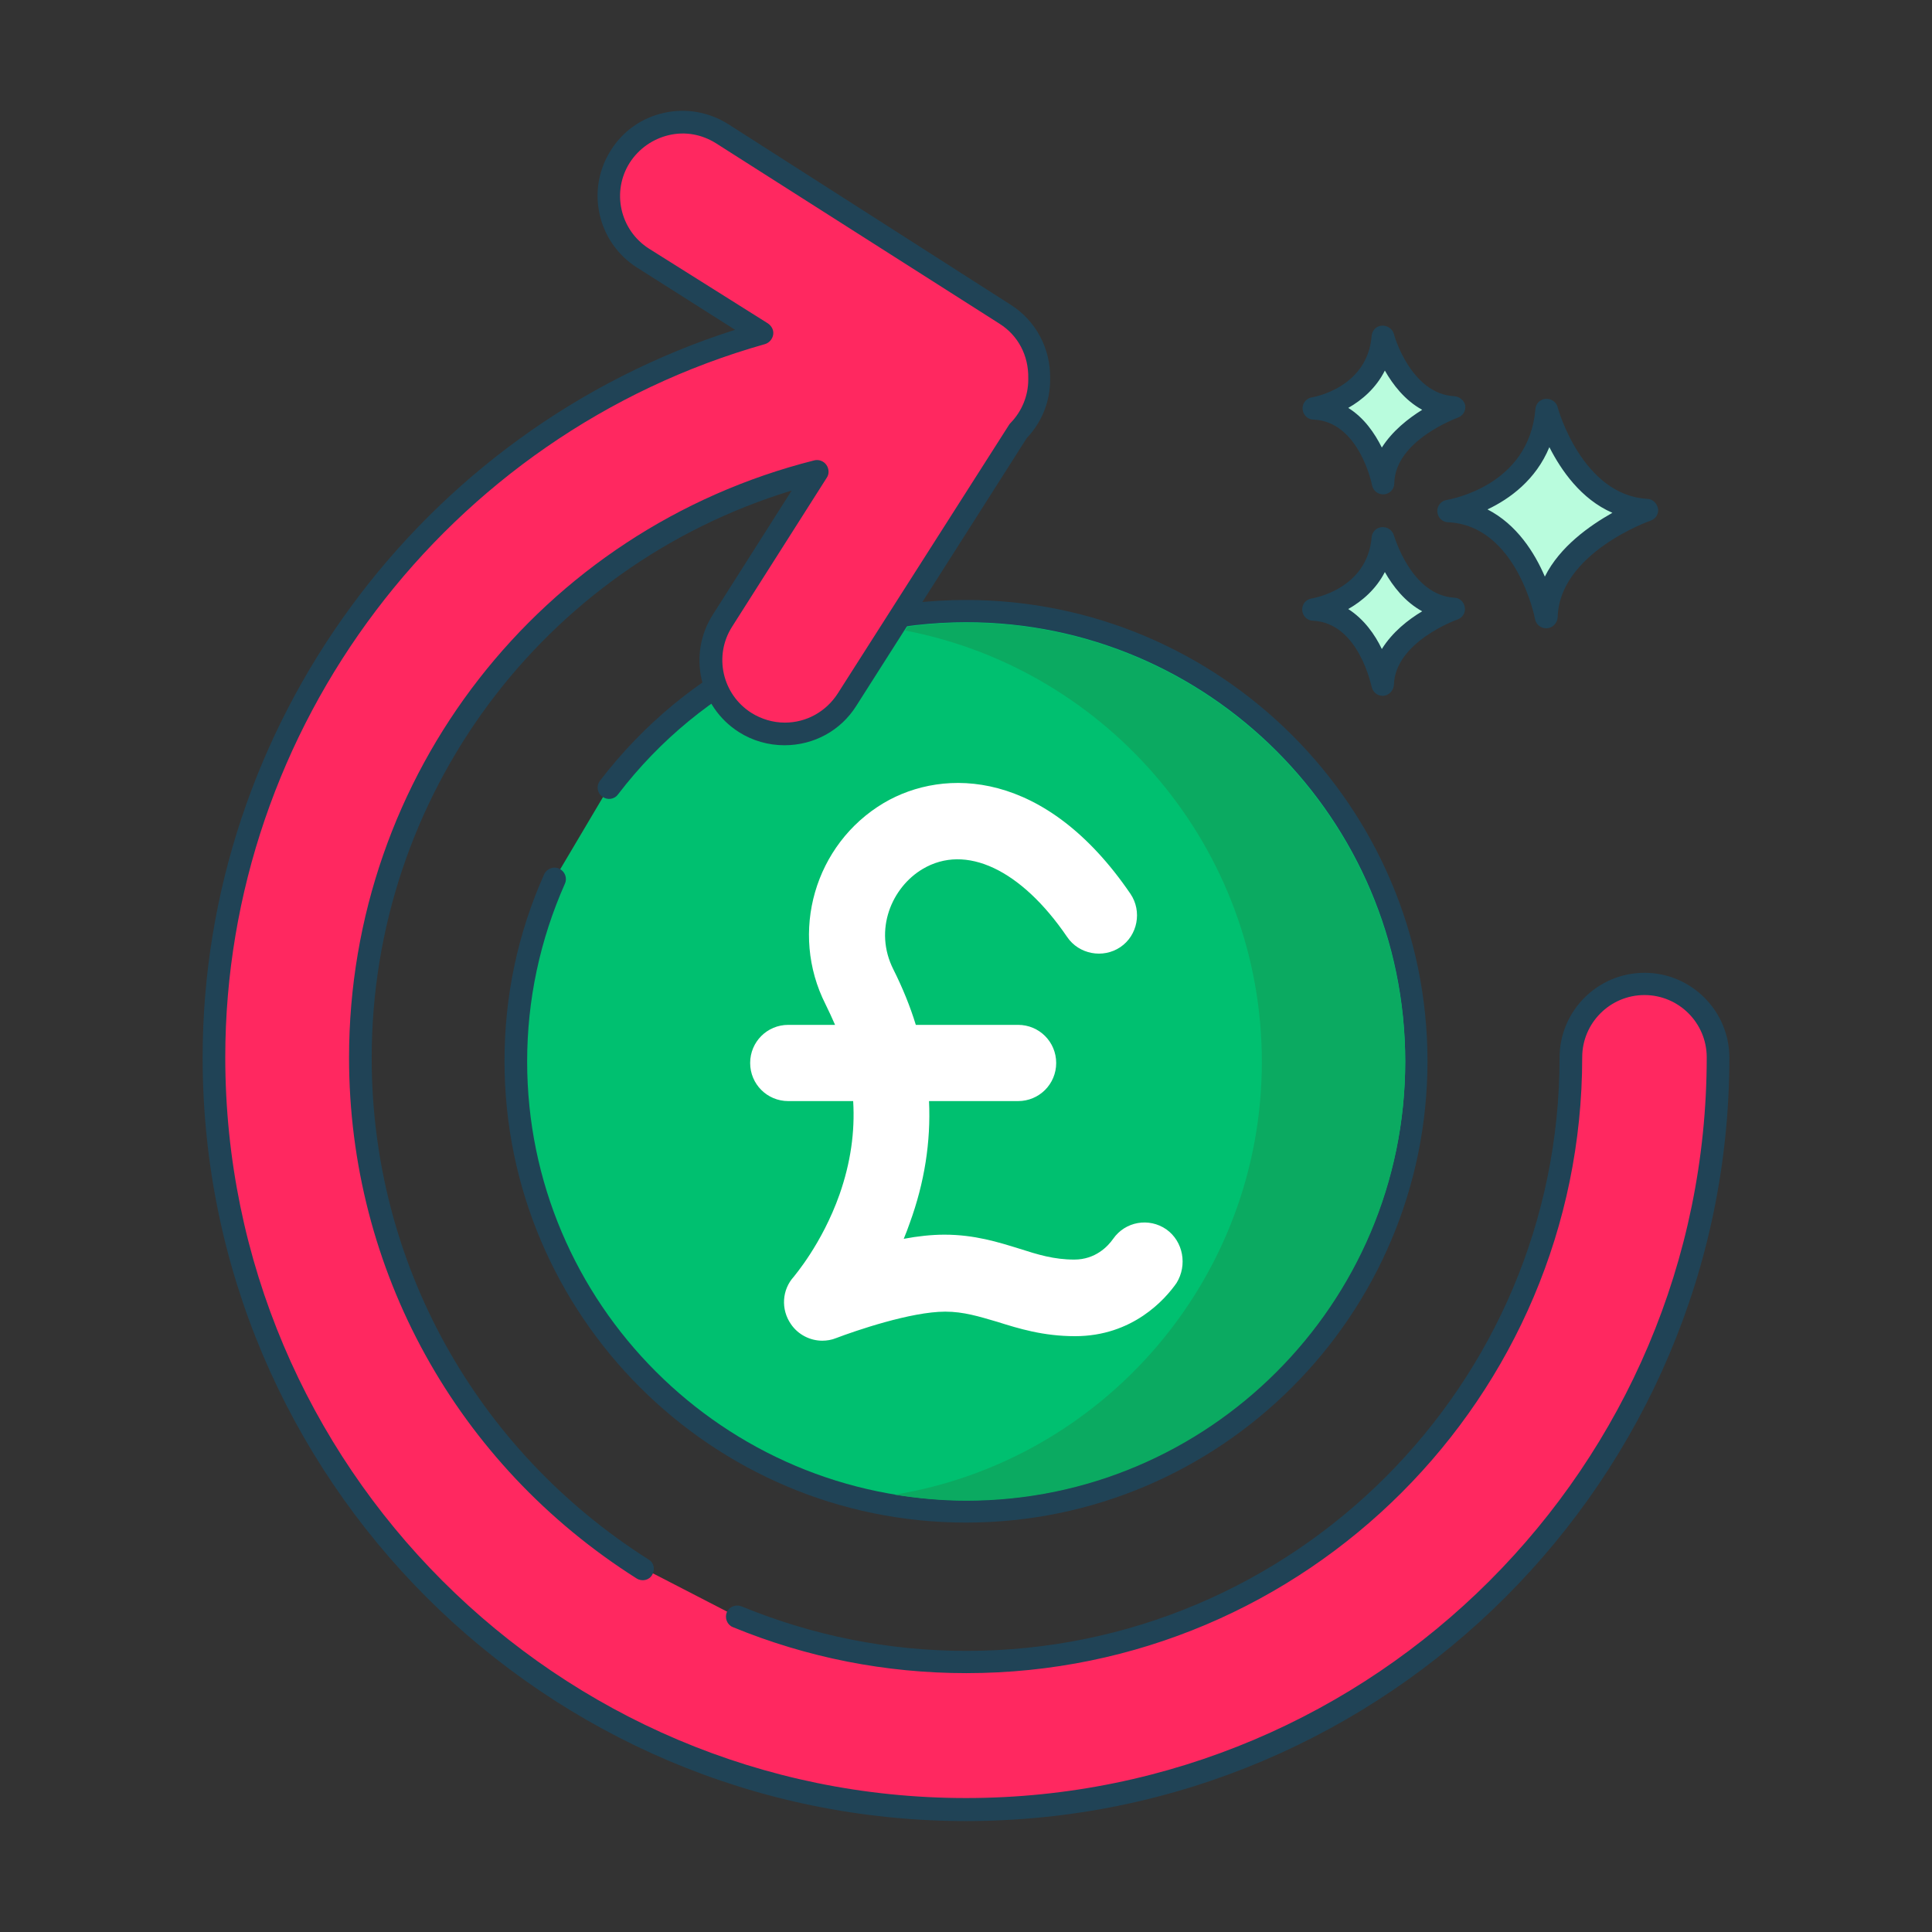 <?xml version="1.0" encoding="utf-8"?>
<!-- Generator: Adobe Illustrator 24.0.1, SVG Export Plug-In . SVG Version: 6.00 Build 0)  -->
<svg version="1.1" id="Layer_1" xmlns="http://www.w3.org/2000/svg" xmlns:xlink="http://www.w3.org/1999/xlink" x="0px" y="0px"
	 viewBox="0 0 512 512" style="enable-background:new 0 0 512 512;" xml:space="preserve">
<rect x="0" y="0" width="512" height="512" fill="#333333" stroke="none"/>
<style type="text/css">
	.st0{fill:#B9FCDD;}
	.st1{fill:#204356;}
	.st2{fill:#00C070;}
	.st3{fill:#FF2860;}
	.st4{fill:#0BAA61;}
	.st5{fill:#FFFFFF;}
</style>
<path class="st0" d="M409.9,108.7c-1.9,23.1-26,26.8-26,26.8c20.7,1,25.9,28.1,25.9,28.1c0.4-19.4,26.6-28.4,26.6-28.4
	C416.7,134,409.9,108.7,409.9,108.7z"/>
<path class="st1" d="M436.5,132.2c-17.2-1-23.7-24-23.7-24.3c-0.4-1.4-1.7-2.3-3.2-2.2c-1.5,0.1-2.6,1.3-2.7,2.7
	c-1.7,20.4-22.6,23.9-23.5,24.1c-1.5,0.2-2.6,1.6-2.5,3.1s1.3,2.8,2.9,2.8c18.1,0.9,23,25.4,23,25.7c0.3,1.4,1.5,2.4,2.9,2.4
	c0.1,0,0.2,0,0.3,0c1.5-0.1,2.7-1.4,2.8-2.9c0.4-17,24.4-25.6,24.6-25.6c1.4-0.5,2.2-1.8,2-3.2C439.1,133.3,437.9,132.2,436.5,132.2
	L436.5,132.2z M409.4,152.8c-2.7-6.3-7.4-13.8-15.2-17.8c5.9-2.8,12.8-7.8,16.4-16.5c3.1,6.1,8.4,13.8,16.7,17.4
	C421.3,139.3,413.4,144.8,409.4,152.8z"/>
<path class="st0" d="M366.5,142.6c-1.4,16.4-18.4,18.9-18.4,18.9c14.6,0.7,18.3,19.9,18.3,19.9c0.3-13.7,18.8-20.1,18.8-20.1
	C371.3,160.5,366.5,142.6,366.5,142.6L366.5,142.6z"/>
<path class="st1" d="M385.4,158.4c-11.5-0.7-15.9-16.4-16-16.5c-0.4-1.4-1.7-2.3-3.2-2.2s-2.6,1.3-2.7,2.7
	c-1.2,13.7-15.3,16.1-15.9,16.2c-1.5,0.2-2.6,1.6-2.5,3.1s1.3,2.8,2.9,2.8c12.1,0.6,15.4,17.3,15.5,17.5c0.3,1.4,1.5,2.4,2.9,2.4
	c0.1,0,0.2,0,0.2,0c1.5-0.1,2.7-1.4,2.8-2.9c0.3-11.4,16.7-17.3,16.8-17.3c1.4-0.5,2.2-1.8,2-3.2C388,159.5,386.8,158.4,385.4,158.4
	L385.4,158.4z M366.2,172c-1.8-3.8-4.7-7.9-8.9-10.6c3.7-2.1,7.4-5.3,9.7-9.8c2.1,3.7,5.3,7.9,9.9,10.4
	C373.2,164.2,369,167.5,366.2,172L366.2,172z"/>
<path class="st0" d="M366.4,89.3c-1.3,16.4-18.4,19-18.4,19c14.6,0.6,18.4,19.8,18.4,19.8c0.3-13.7,18.8-20.2,18.8-20.2
	C371.3,107.2,366.4,89.3,366.4,89.3L366.4,89.3z"/>
<path class="st1" d="M385.4,105c-11.5-0.6-16-16.2-16-16.5c-0.4-1.4-1.8-2.3-3.2-2.2c-1.5,0.1-2.6,1.3-2.7,2.7
	c-1.1,13.7-15.2,16.2-15.8,16.3c-1.5,0.2-2.6,1.6-2.5,3.1s1.3,2.8,2.9,2.8c12.1,0.5,15.5,17.2,15.5,17.4c0.3,1.4,1.5,2.4,2.9,2.4
	c0.1,0,0.2,0,0.3,0c1.5-0.1,2.7-1.4,2.7-2.9c0.2-11.4,16.6-17.3,16.8-17.4c1.4-0.5,2.2-1.8,2-3.3C388,106.1,386.8,105.1,385.4,105
	L385.4,105z M366.2,118.6c-1.9-3.8-4.7-7.9-8.9-10.5c3.7-2.1,7.4-5.3,9.7-9.9c2.1,3.7,5.3,7.9,9.9,10.4
	C373.2,110.9,369,114.2,366.2,118.6z"/>
<path class="st2" d="M256,162c-38.6,0-72.9,18.3-94.7,46.7L146.9,233c-6.6,14.8-10.2,31.1-10.2,48.3c0,65.9,53.4,119.3,119.3,119.3
	s119.3-53.4,119.3-119.3S321.9,162,256,162L256,162z"/>
<path class="st1" d="M256,159c-38.3,0-73.7,17.5-97,47.9c-1,1.3-0.8,3.2,0.6,4.2c1.3,1,3.2,0.8,4.2-0.6c22.2-29,55.9-45.6,92.3-45.6
	c64.1,0,116.3,52.2,116.3,116.3S320.1,397.6,256,397.6s-116.3-52.2-116.3-116.3c0-16.3,3.4-32.2,10-47.1c0.7-1.5,0-3.3-1.5-4
	s-3.3,0-4,1.5c-7,15.7-10.5,32.3-10.5,49.5c0,67.4,54.9,122.3,122.3,122.3s122.3-54.9,122.3-122.3S323.4,159,256,159L256,159z"/>
<path class="st3" d="M435.8,260.8c-10.8,0-19.5,8.8-19.5,19.5c0,88.4-71.9,160.2-160.2,160.2c-21.5,0-42-4.3-60.7-12l-24.8-12.8
	c-44.9-28.4-74.8-78.5-74.8-135.4c0-74.8,51.6-137.8,121-155.4l-25.1,39.5c-5.8,9.1-3.1,21.2,6,27c3.3,2.1,6.9,3.1,10.5,3.1
	c6.5,0,12.8-3.2,16.5-9.1l45.4-71.2c3.4-3.5,5.5-8.3,5.5-13.6c0-0.2,0-0.3,0-0.4c0.1-6.6-3.1-13-9-16.8l-75.1-47.8
	c-9.1-5.8-21.2-3.1-27,6s-3.1,21.2,6,27L202,88.7C118.2,112.1,56.7,189.2,56.7,280.3c0,109.9,89.4,199.3,199.3,199.3
	s199.3-89.4,199.3-199.3C455.3,269.5,446.6,260.8,435.8,260.8L435.8,260.8z"/>
<path class="st1" d="M435.8,257.8c-12.4,0-22.5,10.1-22.5,22.5c0,86.7-70.5,157.2-157.2,157.2c-20.6,0-40.6-4-59.6-11.8
	c-1.5-0.6-3.3,0.1-3.9,1.6s0.1,3.3,1.6,3.9c19.7,8.1,40.5,12.2,61.9,12.2c90,0,163.2-73.2,163.2-163.2c0-9.1,7.4-16.5,16.5-16.5
	s16.5,7.4,16.5,16.5c0,108.3-88.1,196.3-196.3,196.3c-108.3,0-196.3-88.1-196.3-196.3c0-87.5,58.8-165.2,143-189
	c1.1-0.3,2-1.3,2.2-2.5s-0.4-2.3-1.4-3L172,65.9c-7.7-4.9-10-15.1-5.1-22.8c2.4-3.7,6.1-6.3,10.4-7.3c4.3-1,8.7-0.2,12.5,2.2
	l75.1,47.8c4.9,3.1,7.7,8.4,7.6,14.4c0,0,0,0.3,0,0.4c0,4.3-1.7,8.4-4.7,11.5c-0.1,0.1-0.3,0.3-0.4,0.5L222,183.8
	c-3.1,4.8-8.3,7.7-14,7.7c-3.1,0-6.2-0.9-8.9-2.6c-7.7-4.9-10-15.1-5.1-22.8l25.1-39.5c0.7-1,0.6-2.4-0.1-3.4c-0.7-1-2-1.5-3.2-1.2
	c-72.6,18.3-123.3,83.4-123.3,158.3c0,56.2,28.5,107.8,76.2,138c1.4,0.9,3.3,0.5,4.1-0.9c0.9-1.4,0.5-3.3-0.9-4.1
	c-45.9-29.1-73.4-78.8-73.4-132.9c0-69.5,45.4-130.3,111.3-150.4l-20.9,32.9c-6.7,10.5-3.6,24.4,6.9,31.1c3.6,2.3,7.8,3.5,12.1,3.5
	c7.8,0,14.9-3.9,19-10.4l45.2-71c4-4.2,6.2-9.7,6.2-15.5c0-0.2,0-0.3,0-0.4c0.1-7.9-3.8-15.2-10.4-19.4L193,32.9
	c-5.1-3.2-11.1-4.3-17-3s-10.9,4.8-14.1,9.9c-6.7,10.5-3.6,24.4,6.9,31.1l26,16.5C111.3,114,53.7,192.4,53.7,280.3
	c0,111.6,90.8,202.3,202.3,202.3s202.3-90.8,202.3-202.3C458.3,267.9,448.2,257.8,435.8,257.8L435.8,257.8z"/>
<path class="st4" d="M256,165c-5.3,0-10.4,0.4-15.5,1.1l-0.6,1c53.7,10.3,94.5,57.6,94.5,114.3c0,57.7-42.2,105.7-97.3,114.7
	c6.2,1,12.5,1.6,19,1.6c64.1,0,116.3-52.2,116.3-116.3C372.3,217.2,320.1,165,256,165z"/>
<g>
	<path class="st5" d="M309.1,325.8c-4.6-3.2-10.9-2.1-14.1,2.5c-1.4,2-4.7,5.5-10.3,5.5c-5.4,0-9.6-1.3-14.6-2.9
		c-5.5-1.7-11.8-3.7-19.8-3.7c-3.4,0-7.1,0.4-10.8,1.1c0.6-1.4,1.1-2.8,1.6-4.2c3.9-10.7,5.6-21.5,5.1-32.3h23.6
		c5.6,0,10.1-4.5,10.1-10.1s-4.5-10.1-10.1-10.1h-27.1c-1.5-4.9-3.5-9.8-5.9-14.6c-5.4-10.6-0.4-21.9,7.7-26.7
		c11.4-6.8,26.1,0.1,38.3,18c3.1,4.6,9.5,5.8,14.1,2.7s5.8-9.5,2.7-14.1c-22.5-33-49.3-33.6-65.4-24.1
		c-18.3,10.9-25.1,34.3-15.4,53.4c0.9,1.8,1.7,3.6,2.5,5.4h-12.4c-5.6,0-10.1,4.5-10.1,10.1s4.5,10.1,10.1,10.1h17.2
		c0.5,8.2-0.7,16.4-3.6,24.7c-4.7,13.3-12.1,21.7-12.1,21.8c-3.2,3.5-3.5,8.7-0.8,12.6c1.9,2.8,5.1,4.4,8.3,4.4
		c1.2,0,2.5-0.2,3.7-0.7c5-1.9,19.8-7,28.9-7c4.9,0,9,1.3,13.8,2.7c5.7,1.8,12.2,3.8,20.6,3.8c15.3,0,23.9-9.8,26.9-14.1
		C314.7,335.3,313.6,329,309.1,325.8z"/>
</g>
</svg>

